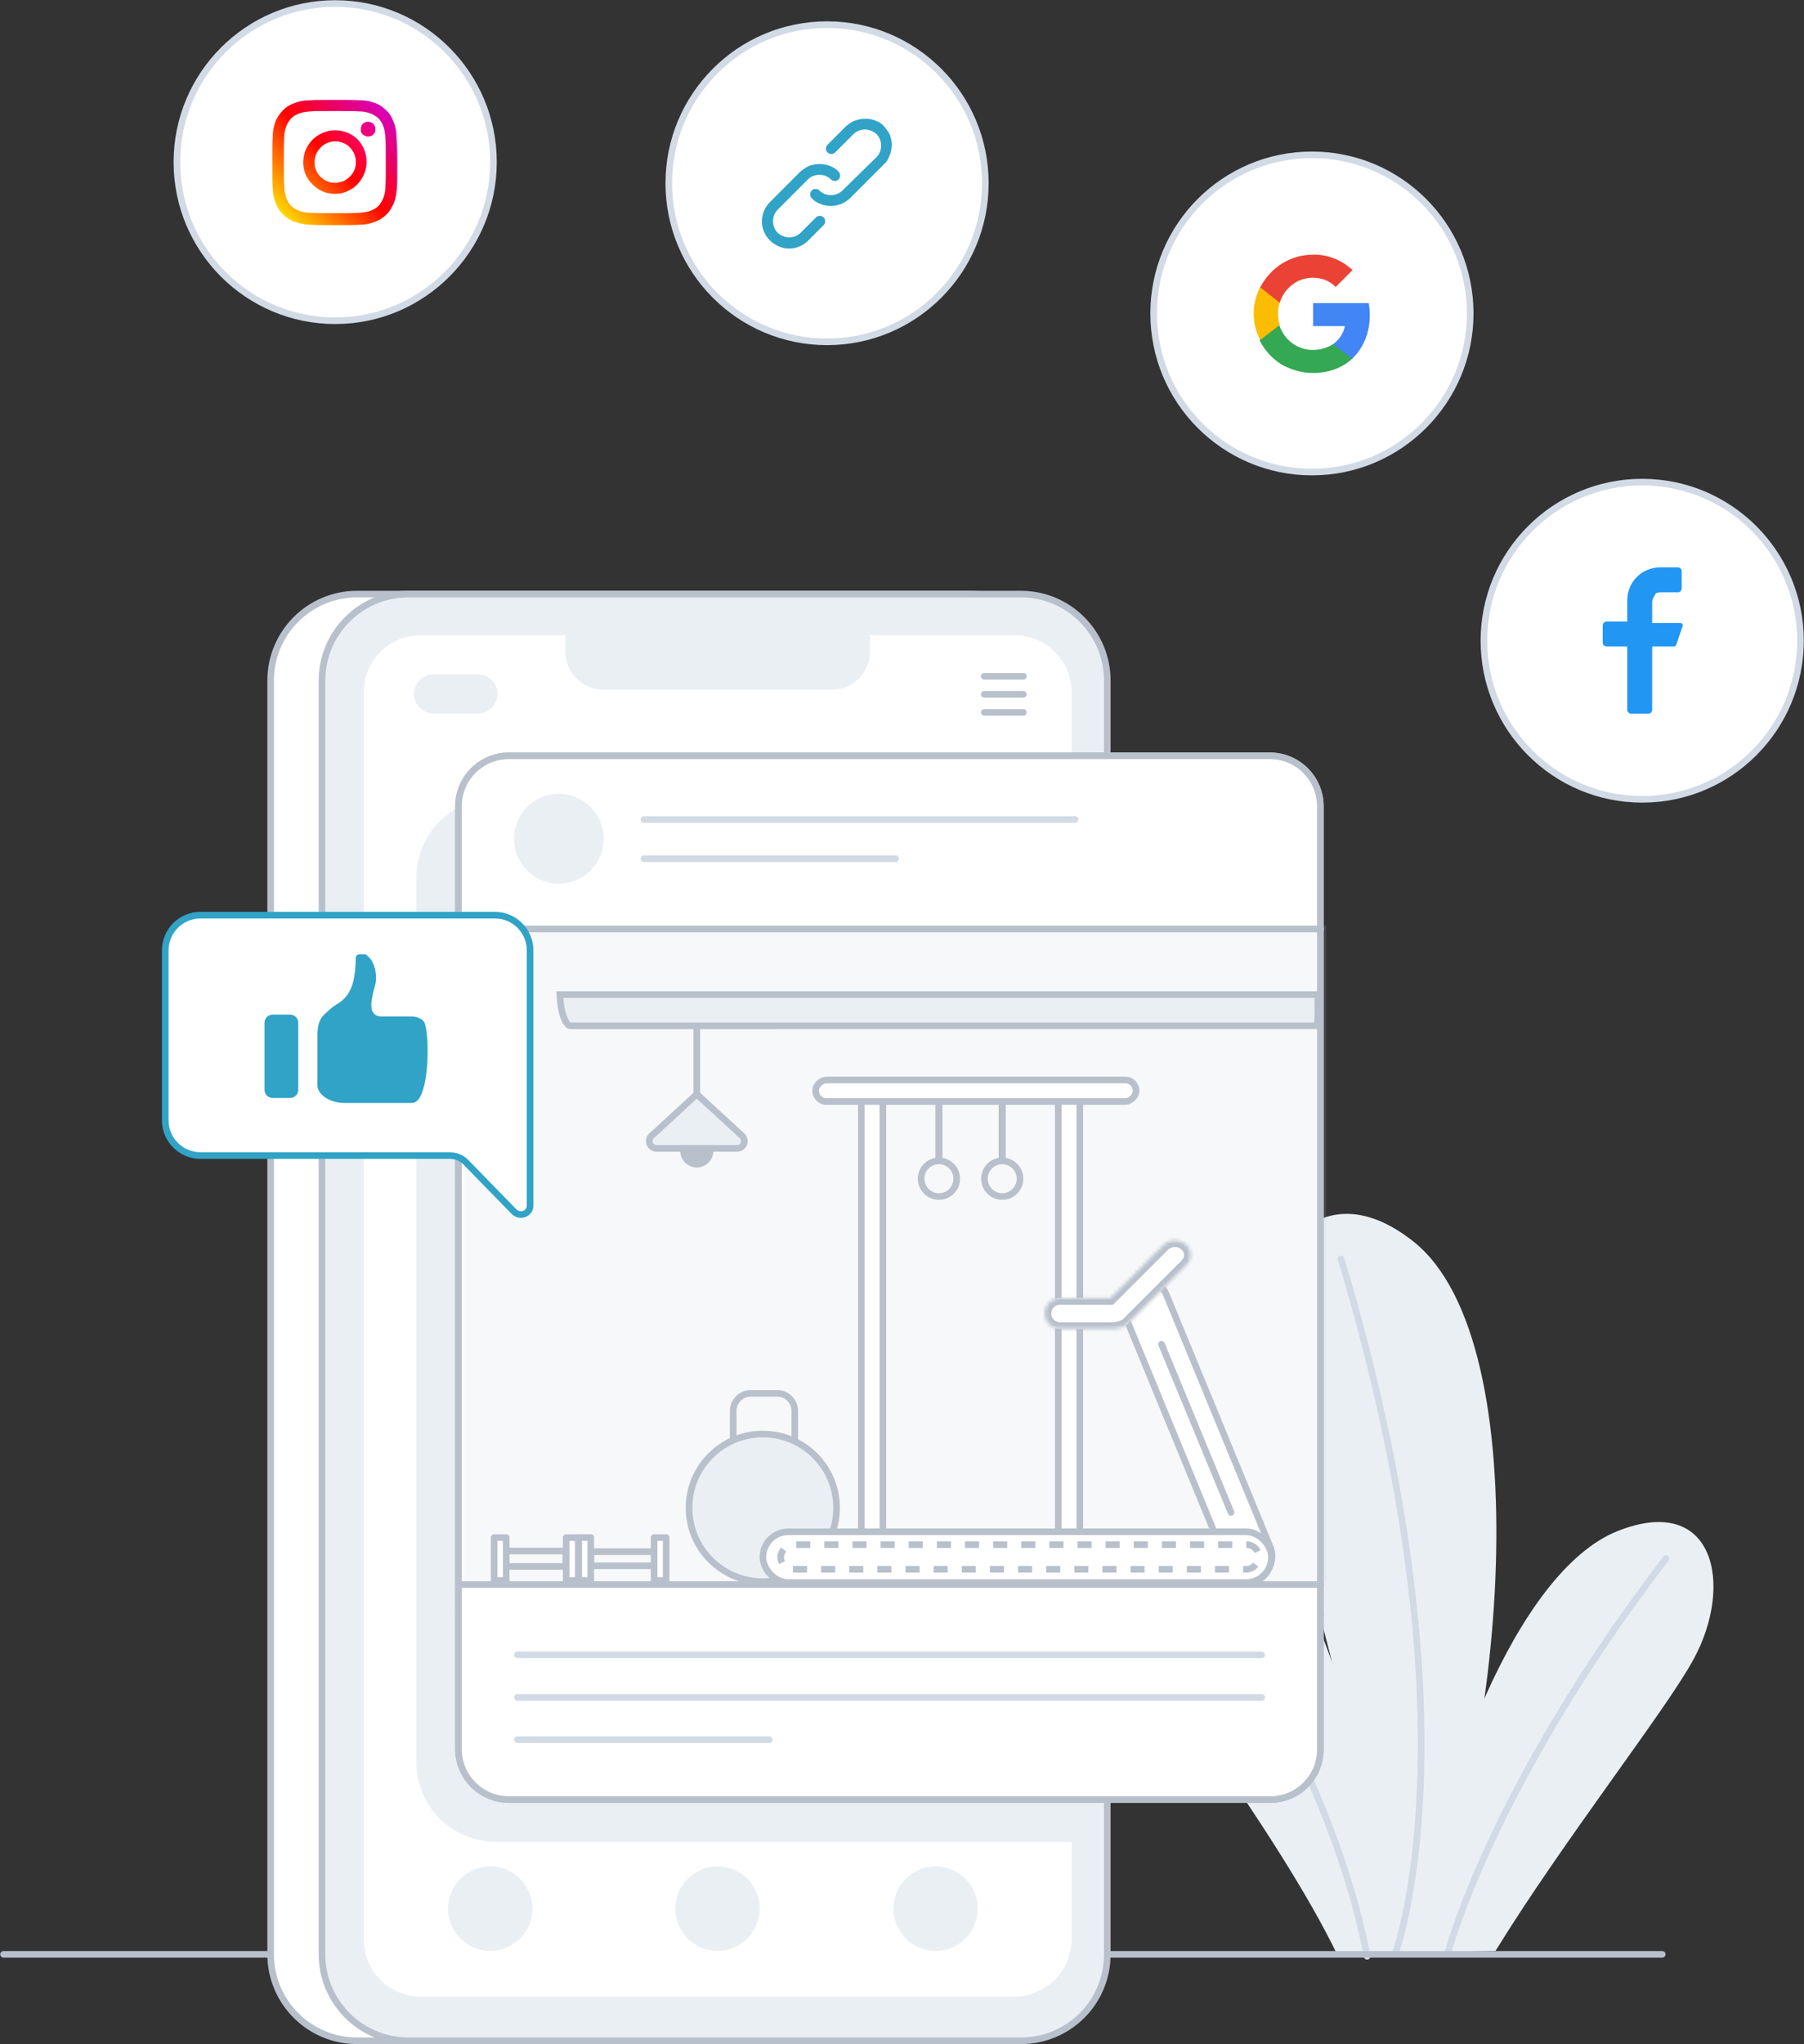<svg width="513" height="581" viewBox="0 0 513 581" fill="none" xmlns="http://www.w3.org/2000/svg">
<rect x="0" y="0" width="513" height="581" fill="#333333" stroke="none"/>
<path fill-rule="evenodd" clip-rule="evenodd" d="M401.953 352.869C373.508 330.276 354.109 360.51 358.251 390.197C362.065 418.356 395.196 514.513 391.382 555.442L402.607 555.115C427.783 502.07 438.354 381.793 401.953 352.869Z" fill="#EAEFF4"/>
<path fill-rule="evenodd" clip-rule="evenodd" d="M459.933 435.165C487.615 424.141 493.173 450.554 481.512 471.728C473.665 486.135 444.566 523.135 425.276 554.46L401.844 555.115C408.056 508.401 431.27 446.625 459.933 435.165Z" fill="#EAEFF4"/>
<path d="M411.762 554.897C411.762 554.897 423.968 507.964 473.774 442.914" stroke="#D1DAE5" stroke-width="1.88" stroke-miterlimit="10" stroke-linecap="round" stroke-linejoin="round"/>
<path d="M396.722 555.333C396.722 555.333 421.135 490.392 381.355 357.781" stroke="#D1DAE5" stroke-width="1.88" stroke-miterlimit="10" stroke-linecap="round" stroke-linejoin="round"/>
<path fill-rule="evenodd" clip-rule="evenodd" d="M333.184 406.787C303.649 394.781 297.437 422.94 309.644 445.751C319.779 464.634 363.482 520.188 380.592 556.206L395.305 555.77C394.651 505.454 368.059 420.976 333.184 406.787Z" fill="#EAEFF4"/>
<path d="M318.362 415.082C318.362 415.082 375.797 487.663 388.766 555.988" stroke="#D1DAE5" stroke-width="1.88" stroke-miterlimit="10" stroke-linecap="round" stroke-linejoin="round"/>
<path d="M1 555.442H472.684" stroke="#B8C0CC" stroke-width="1.88" stroke-miterlimit="10" stroke-linecap="round" stroke-linejoin="round"/>
<path d="M275.749 580H101.484C87.969 580 76.962 568.976 76.962 555.442V193.409C76.962 179.875 87.969 168.851 101.484 168.851H275.749C289.264 168.851 300.271 179.875 300.271 193.409V555.442C300.271 569.085 289.264 580 275.749 580Z" fill="white" stroke="#B8C0CC" stroke-width="1.88" stroke-miterlimit="10" stroke-linecap="round" stroke-linejoin="round"/>
<path d="M290.244 580H116.087C102.573 580 91.566 568.976 91.566 555.442V193.518C91.566 179.984 102.573 168.96 116.087 168.96H290.244C303.758 168.96 314.766 179.984 314.766 193.518V555.442C314.875 568.976 303.867 580 290.244 580Z" fill="#EAEFF4"/>
<path d="M288.392 567.448H119.684C110.747 567.448 103.445 560.245 103.445 551.186V196.792C103.445 187.842 110.638 180.53 119.684 180.53H288.501C297.437 180.53 304.739 187.733 304.739 196.792V551.295C304.63 560.245 297.328 567.448 288.392 567.448Z" fill="white"/>
<path d="M290.353 580H116.087C102.573 580 91.566 568.976 91.566 555.442V193.409C91.566 179.875 102.573 168.851 116.087 168.851H290.353C303.867 168.851 314.875 179.875 314.875 193.409V555.442C314.875 569.085 303.867 580 290.353 580Z" stroke="#B8C0CC" stroke-width="1.88" stroke-miterlimit="10" stroke-linecap="round" stroke-linejoin="round"/>
<path d="M139.41 554.46C146.031 554.46 151.398 549.085 151.398 542.454C151.398 535.823 146.031 530.448 139.41 530.448C132.789 530.448 127.422 535.823 127.422 542.454C127.422 549.085 132.789 554.46 139.41 554.46Z" fill="#EAEFF4"/>
<path d="M204.038 554.46C210.659 554.46 216.026 549.085 216.026 542.454C216.026 535.823 210.659 530.448 204.038 530.448C197.417 530.448 192.049 535.823 192.049 542.454C192.049 549.085 197.417 554.46 204.038 554.46Z" fill="#EAEFF4"/>
<path d="M266.05 554.46C272.671 554.46 278.038 549.085 278.038 542.454C278.038 535.823 272.671 530.448 266.05 530.448C259.429 530.448 254.062 535.823 254.062 542.454C254.062 549.085 259.429 554.46 266.05 554.46Z" fill="#EAEFF4"/>
<path fill-rule="evenodd" clip-rule="evenodd" d="M310.08 523.463H141.045C128.512 523.463 118.376 513.312 118.376 500.761V249.509C118.376 236.958 128.512 226.807 141.045 226.807H287.411C299.944 226.807 310.08 236.958 310.08 249.509V523.463Z" fill="#EAEFF4"/>
<path d="M279.891 192.208H291.007" stroke="#B8C0CC" stroke-width="1.88" stroke-miterlimit="10" stroke-linecap="round" stroke-linejoin="round"/>
<path d="M279.891 197.338H291.007" stroke="#B8C0CC" stroke-width="1.88" stroke-miterlimit="10" stroke-linecap="round" stroke-linejoin="round"/>
<path d="M279.891 202.468H291.007" stroke="#B8C0CC" stroke-width="1.88" stroke-miterlimit="10" stroke-linecap="round" stroke-linejoin="round"/>
<path d="M236.624 196.028H171.56C165.675 196.028 160.771 191.226 160.771 185.223V180.857C160.771 174.963 165.566 170.052 171.56 170.052H236.624C242.509 170.052 247.414 174.854 247.414 180.857V185.223C247.305 191.226 242.509 196.028 236.624 196.028Z" fill="#EAEFF4"/>
<path d="M135.923 202.795H123.28C120.229 202.795 117.722 200.285 117.722 197.229C117.722 194.173 120.229 191.662 123.28 191.662H135.923C138.974 191.662 141.481 194.173 141.481 197.229C141.481 200.285 138.974 202.795 135.923 202.795Z" fill="#EAEFF4"/>
<path fill-rule="evenodd" clip-rule="evenodd" d="M361.193 511.457H144.75C136.794 511.457 130.364 505.017 130.364 497.05V229.208C130.364 221.241 136.794 214.801 144.75 214.801H361.084C369.04 214.801 375.47 221.241 375.47 229.208V496.94C375.579 505.017 369.149 511.457 361.193 511.457Z" fill="white" stroke="#B8C0CC" stroke-width="1.88" stroke-miterlimit="10" stroke-linecap="round" stroke-linejoin="round"/>
<path d="M373.072 134.161C397.93 134.161 418.082 113.979 418.082 89.084C418.082 64.188 397.93 44.007 373.072 44.007C348.213 44.007 328.061 64.188 328.061 89.084C328.061 113.979 348.213 134.161 373.072 134.161Z" fill="white" stroke="#D1DAE5" stroke-width="1.88" stroke-miterlimit="10" stroke-linecap="round" stroke-linejoin="round"/>
<path d="M389.528 89.52C389.528 88.32 389.419 87.228 389.201 86.137H373.399V92.685H382.444C382.008 94.759 380.81 96.615 379.066 97.815V101.963H384.515C387.676 98.907 389.528 94.65 389.528 89.52Z" fill="#4285F4"/>
<path d="M373.399 106.001C377.976 106.001 381.79 104.473 384.515 101.963L379.066 97.815C377.322 98.907 375.36 99.453 373.29 99.453C371.219 99.453 369.148 98.798 367.405 97.488C365.661 96.178 364.462 94.432 363.808 92.467H358.25V96.833C359.667 99.671 361.846 101.963 364.462 103.6C367.187 105.128 370.238 106.001 373.399 106.001Z" fill="#34A853"/>
<path d="M363.917 92.358C363.263 90.284 363.263 87.992 363.917 85.918V81.553H358.359C357.16 83.954 356.506 86.464 356.506 89.084C356.506 91.703 357.16 94.323 358.359 96.615L363.917 92.358Z" fill="#FBBC04"/>
<path d="M373.399 78.933C374.598 78.933 375.797 79.151 376.886 79.588C377.976 80.025 378.957 80.68 379.829 81.553L384.624 76.75C381.573 73.913 377.54 72.275 373.399 72.385C370.238 72.385 367.187 73.258 364.571 74.895C361.956 76.532 359.776 78.933 358.359 81.662L363.917 86.028C364.571 83.954 365.77 82.208 367.514 80.898C369.149 79.588 371.219 78.933 373.399 78.933Z" fill="#EA4335"/>
<path d="M235.192 97.155C260.051 97.155 280.203 76.973 280.203 52.078C280.203 27.183 260.051 7.001 235.192 7.001C210.334 7.001 190.182 27.183 190.182 52.078C190.182 76.973 210.334 97.155 235.192 97.155Z" fill="white" stroke="#D1DAE5" stroke-width="1.88" stroke-miterlimit="10" stroke-linecap="round" stroke-linejoin="round"/>
<path d="M232.032 61.792L227.672 66.157C226.801 67.031 225.602 67.467 224.403 67.467C223.204 67.467 222.005 66.921 221.133 66.157C220.261 65.284 219.826 64.084 219.826 62.883C219.826 61.682 220.261 60.482 221.133 59.609L229.743 50.986C230.615 50.113 231.814 49.676 233.013 49.676C234.211 49.676 235.41 50.113 236.282 50.986C236.609 51.314 236.936 51.423 237.372 51.423C237.808 51.423 238.135 51.314 238.462 50.986C238.789 50.659 238.898 50.331 238.898 49.895C238.898 49.458 238.789 49.131 238.462 48.803C237.808 48.039 236.936 47.494 235.955 47.166C234.974 46.73 233.993 46.62 233.013 46.62C232.032 46.62 231.051 46.839 230.07 47.166C229.089 47.603 228.326 48.148 227.563 48.803L218.954 57.426C217.537 58.845 216.665 60.809 216.665 62.883C216.665 64.957 217.428 66.812 218.954 68.34C220.37 69.759 222.332 70.632 224.403 70.632C226.474 70.632 228.326 69.868 229.852 68.34L234.211 63.974C234.538 63.647 234.647 63.32 234.647 62.883C234.647 62.447 234.538 62.119 234.211 61.792C234.102 61.682 233.884 61.573 233.667 61.464C233.449 61.355 233.231 61.355 233.122 61.355C232.904 61.355 232.686 61.464 232.577 61.464C232.359 61.464 232.25 61.573 232.032 61.792Z" fill="#30A3C7"/>
<path d="M251.431 35.924C250.777 35.16 249.905 34.615 248.924 34.287C247.944 33.851 246.963 33.742 245.982 33.742C245.001 33.742 244.02 33.96 243.039 34.287C242.058 34.724 241.295 35.27 240.533 35.924L235.301 41.163C235.192 41.272 235.083 41.491 234.974 41.709C234.865 41.927 234.865 42.146 234.865 42.255C234.865 42.473 234.865 42.691 234.974 42.8C235.083 43.019 235.192 43.128 235.301 43.346C235.41 43.455 235.628 43.565 235.846 43.674C236.064 43.783 236.282 43.783 236.391 43.783C236.5 43.783 236.827 43.783 236.936 43.674C237.154 43.565 237.263 43.455 237.481 43.346L242.712 38.107C243.584 37.234 244.783 36.797 245.982 36.797C247.181 36.797 248.379 37.343 249.251 38.107C250.123 38.98 250.559 40.181 250.559 41.382C250.559 42.582 250.123 43.783 249.251 44.656L239.552 54.151C238.68 55.025 237.481 55.461 236.282 55.461C235.083 55.461 233.885 55.025 233.013 54.151C232.686 53.824 232.359 53.715 231.923 53.715C231.487 53.715 231.16 53.824 230.833 54.151C230.506 54.479 230.397 54.806 230.397 55.243C230.397 55.68 230.506 56.007 230.833 56.334C231.487 57.099 232.359 57.644 233.34 57.972C234.32 58.408 235.301 58.517 236.282 58.517C237.263 58.517 238.244 58.299 239.225 57.972C240.206 57.535 240.969 56.989 241.731 56.334L251.322 46.73C252.085 46.075 252.63 45.202 252.957 44.219C253.393 43.346 253.502 42.255 253.611 41.273C253.611 40.29 253.393 39.308 253.066 38.325C252.63 37.452 252.085 36.688 251.431 35.924Z" fill="#30A3C7"/>
<path d="M466.989 227.175C491.848 227.175 512 206.994 512 182.098C512 157.203 491.848 137.021 466.989 137.021C442.131 137.021 421.979 157.203 421.979 182.098C421.979 206.994 442.131 227.175 466.989 227.175Z" fill="white" stroke="#D1DAE5" stroke-width="1.88" stroke-miterlimit="10" stroke-linecap="round" stroke-linejoin="round"/>
<path d="M472.112 168.346H477.234C477.343 168.346 477.452 168.346 477.561 168.237C477.67 168.237 477.779 168.128 477.888 168.018C477.997 167.909 477.997 167.8 478.106 167.691C478.106 167.582 478.215 167.473 478.215 167.364V162.234C478.215 162.125 478.215 162.015 478.106 161.906C478.106 161.797 477.997 161.688 477.888 161.579C477.779 161.47 477.67 161.47 477.561 161.361C477.452 161.361 477.343 161.251 477.234 161.251H472.112C469.605 161.251 467.207 162.234 465.464 163.98C463.72 165.726 462.739 168.128 462.739 170.638V176.641H456.745C456.636 176.641 456.527 176.641 456.418 176.75C456.309 176.75 456.2 176.859 456.091 176.968C455.982 177.077 455.982 177.187 455.873 177.296C455.873 177.405 455.764 177.514 455.764 177.623V182.753C455.764 182.862 455.764 182.971 455.873 183.08C455.873 183.19 455.982 183.299 456.091 183.408C456.2 183.517 456.309 183.517 456.418 183.626C456.527 183.626 456.636 183.735 456.745 183.735H462.739V201.853C462.739 201.963 462.739 202.072 462.848 202.181C462.957 202.29 462.957 202.399 463.066 202.508C463.175 202.617 463.284 202.617 463.393 202.727C463.502 202.727 463.611 202.836 463.72 202.836H468.842C468.951 202.836 469.06 202.836 469.169 202.727C469.278 202.727 469.387 202.617 469.496 202.508C469.605 202.399 469.605 202.29 469.714 202.181C469.714 202.072 469.823 201.963 469.823 201.853V183.735H475.817C476.035 183.735 476.144 183.735 476.362 183.626C476.471 183.517 476.58 183.408 476.689 183.19L478.433 178.06C478.433 177.951 478.542 177.841 478.542 177.732C478.542 177.623 478.542 177.514 478.433 177.405C478.324 177.296 478.324 177.187 478.215 177.187C478.106 177.077 477.997 177.077 477.888 177.077H469.823V171.074C469.823 170.42 470.15 169.765 470.586 169.219C470.695 168.564 471.349 168.346 472.112 168.346Z" fill="#2196F3"/>
<path d="M95.315 91.154C120.173 91.154 140.325 70.972 140.325 46.077C140.325 21.182 120.173 1 95.315 1C70.456 1 50.304 21.182 50.304 46.077C50.304 70.972 70.456 91.154 95.315 91.154Z" fill="white" stroke="#D1DAE5" stroke-width="1.88" stroke-miterlimit="10" stroke-linecap="round" stroke-linejoin="round"/>
<path d="M112.752 38.764C112.752 37.345 112.425 35.817 111.88 34.507C111.444 33.307 110.79 32.215 109.81 31.342C108.938 30.469 107.848 29.705 106.649 29.268C105.232 28.723 103.815 28.504 102.399 28.504C100.546 28.395 99.892 28.395 95.097 28.395C90.301 28.395 89.757 28.395 87.795 28.504C86.378 28.504 84.852 28.832 83.544 29.378C82.346 29.814 81.256 30.469 80.384 31.451C79.512 32.325 78.749 33.416 78.313 34.617C77.768 36.035 77.55 37.454 77.55 38.873C77.441 40.729 77.441 41.383 77.441 46.186C77.441 50.988 77.441 51.534 77.55 53.499C77.55 54.917 77.877 56.446 78.422 57.755C78.858 58.956 79.512 60.047 80.493 60.92C81.365 61.794 82.455 62.558 83.653 62.994C85.07 63.54 86.487 63.758 87.904 63.867C89.757 63.977 90.41 63.977 95.206 63.977C100.001 63.977 100.546 63.977 102.508 63.867C103.924 63.867 105.45 63.54 106.758 62.994C107.957 62.558 108.938 61.903 109.919 60.92C110.899 59.938 111.444 58.956 111.989 57.755C112.534 56.336 112.752 54.917 112.861 53.499C112.97 51.643 112.97 50.988 112.97 46.186C112.97 41.383 112.861 40.729 112.752 38.764ZM109.592 53.171C109.592 54.263 109.374 55.354 108.938 56.446C108.611 57.209 108.175 57.864 107.63 58.519C107.085 59.065 106.322 59.502 105.559 59.829C104.469 60.266 103.38 60.375 102.29 60.484C100.437 60.593 99.892 60.593 95.206 60.593C90.519 60.593 89.975 60.593 88.122 60.484C87.032 60.484 85.942 60.266 84.852 59.829C84.089 59.502 83.435 59.065 82.781 58.519C82.237 57.974 81.801 57.209 81.474 56.446C81.038 55.354 80.929 54.263 80.82 53.171C80.711 51.316 80.711 50.77 80.711 46.077C80.711 41.383 80.711 40.838 80.82 38.982C80.82 37.891 81.038 36.799 81.474 35.708C81.801 34.944 82.237 34.289 82.781 33.634C83.326 33.089 84.089 32.652 84.852 32.325C85.942 31.888 87.032 31.779 88.122 31.67C89.975 31.561 90.519 31.561 95.206 31.561C99.892 31.561 100.437 31.561 102.29 31.67C103.38 31.67 104.469 31.888 105.559 32.325C106.322 32.652 106.976 33.089 107.63 33.634C108.175 34.18 108.611 34.944 108.938 35.708C109.374 36.799 109.483 37.891 109.592 38.982C109.701 40.838 109.701 41.383 109.701 46.077C109.701 50.77 109.701 51.316 109.592 53.171Z" fill="url(#paint0_linear)"/>
<path d="M95.315 37.018C93.571 37.018 91.827 37.563 90.301 38.546C88.776 39.528 87.686 40.947 86.923 42.584C86.269 44.221 86.051 46.077 86.378 47.823C86.705 49.569 87.577 51.207 88.885 52.407C90.192 53.717 91.718 54.59 93.462 54.918C95.206 55.245 97.058 55.136 98.693 54.372C100.328 53.717 101.745 52.516 102.726 50.988C103.707 49.46 104.251 47.714 104.251 45.968C104.251 43.566 103.271 41.275 101.636 39.528C100.001 38 97.712 37.018 95.315 37.018ZM95.315 51.971C94.116 51.971 93.026 51.643 92.045 50.988C91.064 50.334 90.301 49.46 89.865 48.369C89.43 47.278 89.321 46.077 89.538 44.985C89.757 43.894 90.301 42.803 91.173 41.929C92.045 41.056 93.026 40.511 94.225 40.292C95.315 40.074 96.513 40.183 97.603 40.62C98.693 41.056 99.565 41.82 100.219 42.803C100.873 43.785 101.2 44.876 101.2 46.077C101.2 46.841 101.091 47.605 100.764 48.369C100.437 49.133 100.001 49.679 99.456 50.224C98.911 50.77 98.257 51.207 97.603 51.534C96.841 51.752 96.078 51.971 95.315 51.971Z" fill="url(#paint1_linear)"/>
<path d="M106.759 36.69C106.759 37.127 106.65 37.563 106.432 37.891C106.214 38.218 105.887 38.545 105.451 38.654C105.015 38.764 104.688 38.873 104.252 38.764C103.816 38.654 103.489 38.436 103.162 38.218C102.835 37.891 102.617 37.563 102.617 37.127C102.617 36.69 102.617 36.254 102.726 35.926C102.835 35.49 103.162 35.162 103.489 34.944C103.816 34.726 104.252 34.617 104.688 34.617C105.233 34.617 105.778 34.835 106.214 35.272C106.541 35.599 106.759 36.145 106.759 36.69Z" fill="url(#paint2_linear)"/>
<path d="M375.579 458.522H130.364" stroke="#B8C0CC" stroke-width="1.88" stroke-miterlimit="10" stroke-linecap="round" stroke-linejoin="round"/>
<path d="M154.341 241.651C158.795 241.651 162.406 238.035 162.406 233.574C162.406 229.113 158.795 225.497 154.341 225.497C149.887 225.497 146.276 229.113 146.276 233.574C146.276 238.035 149.887 241.651 154.341 241.651Z" fill="#EAEFF4"/>
<path fill-rule="evenodd" clip-rule="evenodd" d="M361.193 511.457H144.75C136.794 511.457 130.364 505.017 130.364 497.05V229.208C130.364 221.241 136.794 214.801 144.75 214.801H361.084C369.04 214.801 375.47 221.241 375.47 229.208V496.94C375.579 505.017 369.149 511.457 361.193 511.457Z" fill="white"/>
<path opacity="0.12" d="M377.215 263H132V449.419H377.215V263Z" fill="#B8C0CC"/>
<path fill-rule="evenodd" clip-rule="evenodd" d="M361.193 511.457H144.75C136.794 511.457 130.364 505.017 130.364 497.05V229.208C130.364 221.241 136.794 214.801 144.75 214.801H361.084C369.04 214.801 375.47 221.241 375.47 229.208V496.94C375.579 505.017 369.149 511.457 361.193 511.457Z" stroke="#B8C0CC" stroke-width="1.88" stroke-miterlimit="10" stroke-linecap="round" stroke-linejoin="round"/>
<path d="M130.364 264.025H375.579" stroke="#B8C0CC" stroke-width="1.88" stroke-miterlimit="10" stroke-linecap="round" stroke-linejoin="round"/>
<path d="M130.364 450.336H375.579" stroke="#B8C0CC" stroke-width="1.88" stroke-miterlimit="10" stroke-linecap="round" stroke-linejoin="round"/>
<path d="M146.167 344.356L132.544 330.385C131.345 329.076 129.602 328.421 127.858 328.421H57.018C51.46 328.421 46.992 323.946 46.992 318.38V270.137C46.992 264.571 51.46 260.096 57.018 260.096H140.718C146.276 260.096 150.745 264.571 150.745 270.137V342.5C150.854 344.902 147.911 346.102 146.167 344.356Z" fill="white" stroke="#30A3C7" stroke-width="1.88" stroke-miterlimit="10" stroke-linecap="round" stroke-linejoin="round"/>
<path fill-rule="evenodd" clip-rule="evenodd" d="M82.52 312.049H77.507C76.308 312.049 75.218 311.067 75.218 309.757V290.656C75.218 289.456 76.199 288.364 77.507 288.364H82.52C83.719 288.364 84.809 289.347 84.809 290.656V309.757C84.809 311.067 83.719 312.049 82.52 312.049Z" fill="#30A3C7"/>
<path fill-rule="evenodd" clip-rule="evenodd" d="M93.964 286.728C91.893 288.692 90.258 289.347 90.258 294.477C90.258 299.607 90.258 306.592 90.258 308.557C90.258 310.521 92.983 313.468 98.105 313.468H104.971H117.177C122.409 313.468 122.3 292.403 120.447 290.22C120.011 289.674 119.248 289.347 118.594 289.129C117.94 288.91 117.286 288.91 116.632 288.91H108.786C107.478 288.91 106.388 288.583 105.843 287.273C105.189 285.636 105.952 282.798 106.388 281.052C106.715 280.07 106.933 278.978 106.933 277.887C106.933 276.359 106.606 274.722 105.843 273.303C105.625 272.975 105.407 272.539 105.08 272.211C104.753 271.884 104.426 271.556 104.099 271.338C103.99 271.229 103.881 271.229 103.663 271.229H102.246C101.702 271.229 101.157 271.666 101.157 272.32C101.157 274.612 100.939 277.014 100.394 279.197C99.631 281.925 98.214 284.108 95.598 285.527C95.053 285.854 94.509 286.291 93.964 286.728Z" fill="#30A3C7"/>
<path d="M158.918 251.146C165.961 251.146 171.669 245.429 171.669 238.376C171.669 231.324 165.961 225.606 158.918 225.606C151.876 225.606 146.167 231.324 146.167 238.376C146.167 245.429 151.876 251.146 158.918 251.146Z" fill="#EAEFF4"/>
<path d="M183.113 232.919H305.72" stroke="#D1DAE5" stroke-width="1.88" stroke-miterlimit="10" stroke-linecap="round" stroke-linejoin="round"/>
<path d="M183.113 244.052H254.715" stroke="#D1DAE5" stroke-width="1.88" stroke-miterlimit="10" stroke-linecap="round" stroke-linejoin="round"/>
<path d="M358.796 470.309H147.148" stroke="#D1DAE5" stroke-width="1.88" stroke-miterlimit="10" stroke-linecap="round" stroke-linejoin="round"/>
<path d="M358.796 482.424H147.148" stroke="#D1DAE5" stroke-width="1.88" stroke-miterlimit="10" stroke-linecap="round" stroke-linejoin="round"/>
<path d="M147.148 494.43H218.751" stroke="#D1DAE5" stroke-width="1.88" stroke-miterlimit="10" stroke-linecap="round" stroke-linejoin="round"/>
<rect x="300.94" y="312.94" width="6.12" height="136.12" fill="white" stroke="#B8C0CC" stroke-width="1.88"/>
<rect x="244.94" y="312.94" width="6.12" height="136.12" fill="white" stroke="#B8C0CC" stroke-width="1.88"/>
<path d="M208.5 415V401C208.5 398.239 210.739 396 213.5 396H221C223.761 396 226 398.239 226 401V415" stroke="#B8C0CC" stroke-width="1.88"/>
<circle cx="216.917" cy="428.543" r="20.977" fill="#EAEFF4" stroke="#B8C0CC" stroke-width="1.88"/>
<path d="M168 441H189V445H168V441Z" stroke="#B8C0CC" stroke-width="1.88" stroke-miterlimit="10" stroke-linecap="round" stroke-linejoin="round"/>
<path d="M164.514 437H167.941V449.186H164.514V437Z" fill="white" stroke="#B8C0CC" stroke-width="1.88" stroke-miterlimit="10" stroke-linecap="round" stroke-linejoin="round"/>
<path d="M143.941 440.808H160.887V445.187H143.941V440.808Z" stroke="#B8C0CC" stroke-width="1.88" stroke-miterlimit="10" stroke-linecap="round" stroke-linejoin="round"/>
<path d="M161 437H164.427V449.186H161V437Z" fill="white" stroke="#B8C0CC" stroke-width="1.88" stroke-miterlimit="10" stroke-linecap="round" stroke-linejoin="round"/>
<path d="M140.514 437H143.941V449.186H140.514V437Z" fill="white" stroke="#B8C0CC" stroke-width="1.88" stroke-miterlimit="10" stroke-linecap="round" stroke-linejoin="round"/>
<path d="M164.573 437H168V449.186H164.573V437Z" fill="white" stroke="#B8C0CC" stroke-width="1.88" stroke-miterlimit="10" stroke-linecap="round" stroke-linejoin="round"/>
<path d="M186 437H189.427V449.186H186V437Z" fill="white" stroke="#B8C0CC" stroke-width="1.88" stroke-miterlimit="10" stroke-linecap="round" stroke-linejoin="round"/>
<rect x="-0.482" y="1.291" width="90.986" height="13.155" rx="6.577" transform="matrix(0.381 0.925 -0.893 0.449 330.493 361.717)" fill="white" stroke="#B8C0CC" stroke-width="1.88"/>
<mask id="path-64-inside-1" fill="white">
<path fill-rule="evenodd" clip-rule="evenodd" d="M337.381 359.537C339.075 357.842 338.976 355.202 337.158 353.639C335.341 352.076 332.493 352.184 330.798 353.879L315.749 368.928H301.455C299.034 368.928 297.072 370.89 297.072 373.311C297.072 375.732 299.034 377.694 301.455 377.694H316.651C317.179 377.694 317.685 377.601 318.154 377.43C319.127 377.291 320.061 376.857 320.784 376.133L337.381 359.537Z"/>
</mask>
<path fill-rule="evenodd" clip-rule="evenodd" d="M337.381 359.537C339.075 357.842 338.976 355.202 337.158 353.639C335.341 352.076 332.493 352.184 330.798 353.879L315.749 368.928H301.455C299.034 368.928 297.072 370.89 297.072 373.311C297.072 375.732 299.034 377.694 301.455 377.694H316.651C317.179 377.694 317.685 377.601 318.154 377.43C319.127 377.291 320.061 376.857 320.784 376.133L337.381 359.537Z" fill="white"/>
<path d="M337.158 353.639L335.933 355.065L337.158 353.639ZM337.381 359.537L336.051 358.208L337.381 359.537ZM330.798 353.879L332.128 355.208V355.208L330.798 353.879ZM315.749 368.928V370.808H316.528L317.079 370.257L315.749 368.928ZM318.154 377.43L317.889 375.568L317.694 375.596L317.509 375.664L318.154 377.43ZM320.784 376.133L319.455 374.804L320.784 376.133ZM335.933 355.065C336.921 355.914 336.973 357.287 336.051 358.208L338.71 360.867C341.178 358.398 341.031 354.489 338.384 352.213L335.933 355.065ZM332.128 355.208C333.127 354.208 334.861 354.143 335.933 355.065L338.384 352.213C335.821 350.01 331.859 350.159 329.469 352.549L332.128 355.208ZM317.079 370.257L332.128 355.208L329.469 352.549L314.42 367.598L317.079 370.257ZM301.455 370.808H315.749V367.048H301.455V370.808ZM298.952 373.311C298.952 371.928 300.073 370.808 301.455 370.808V367.048C297.996 367.048 295.192 369.852 295.192 373.311H298.952ZM301.455 375.814C300.073 375.814 298.952 374.693 298.952 373.311H295.192C295.192 376.77 297.996 379.574 301.455 379.574V375.814ZM316.651 375.814H301.455V379.574H316.651V375.814ZM317.509 375.664C317.244 375.76 316.956 375.814 316.651 375.814V379.574C317.402 379.574 318.126 379.441 318.799 379.196L317.509 375.664ZM319.455 374.804C319.04 375.219 318.49 375.483 317.889 375.568L318.419 379.291C319.765 379.099 321.081 378.495 322.114 377.463L319.455 374.804ZM336.051 358.208L319.455 374.804L322.114 377.463L338.71 360.867L336.051 358.208Z" fill="#B8C0CC" mask="url(#path-64-inside-1)"/>
<rect x="216.945" y="435.349" width="144.619" height="14.428" rx="7.214" fill="white" stroke="#B8C0CC" stroke-width="1.88"/>
<rect width="136" height="7" rx="3.5" transform="matrix(1 0 0 -1 222 446)" stroke="#B8C0CC" stroke-width="1.88" stroke-dasharray="4 4"/>
<path d="M198.15 290.625V318.266" stroke="#B8C0CC" stroke-width="1.88"/>
<circle cx="198.151" cy="327.112" r="4.699" fill="#B8C0CC"/>
<path d="M185.296 322.803L198.15 310.975L211.005 322.803C212.386 324.074 211.487 326.379 209.61 326.379H186.691C184.814 326.379 183.915 324.074 185.296 322.803Z" fill="#EAEFF4" stroke="#B8C0CC" stroke-width="1.88"/>
<path d="M159.19 282.666L374.719 282.663C374.723 283.487 374.732 284.264 374.741 284.995C374.76 286.552 374.776 287.896 374.737 289.019C374.704 289.936 374.636 290.63 374.52 291.117C374.47 291.324 374.42 291.458 374.381 291.543L162.091 291.546C161.919 291.521 161.64 291.39 161.286 290.949C160.919 290.491 160.553 289.795 160.229 288.876C159.659 287.254 159.271 285.077 159.19 282.666Z" fill="#EAEFF4" stroke="#B8C0CC" stroke-width="1.88"/>
<path d="M330.301 382.029L350.065 429.848" stroke="#B8C0CC" stroke-width="1.88" stroke-linecap="round" stroke-linejoin="round"/>
<path d="M272.06 335C272.06 337.795 269.795 340.06 267 340.06C264.205 340.06 261.94 337.795 261.94 335C261.94 332.205 264.205 329.94 267 329.94C269.795 329.94 272.06 332.205 272.06 335Z" stroke="#B8C0CC" stroke-width="1.88"/>
<path d="M290.06 335C290.06 337.795 287.795 340.06 285 340.06C282.205 340.06 279.94 337.795 279.94 335C279.94 332.205 282.205 329.94 285 329.94C287.795 329.94 290.06 332.205 290.06 335Z" stroke="#B8C0CC" stroke-width="1.88"/>
<rect x="231.94" y="313.06" width="6.12" height="91.12" rx="3.06" transform="rotate(-90 231.94 313.06)" fill="white" stroke="#B8C0CC" stroke-width="1.88"/>
<path d="M267 313V321.5V330" stroke="#B8C0CC" stroke-width="2"/>
<path d="M285 313V321.5V330" stroke="#B8C0CC" stroke-width="2"/>
<defs>
<linearGradient id="paint0_linear" x1="80.611" y1="60.734" x2="109.955" y2="31.434" gradientUnits="userSpaceOnUse">
<stop stop-color="#FFD600"/>
<stop offset="0.5" stop-color="#FF0100"/>
<stop offset="1" stop-color="#D800B9"/>
</linearGradient>
<linearGradient id="paint1_linear" x1="88.867" y1="52.466" x2="101.687" y2="39.665" gradientUnits="userSpaceOnUse">
<stop stop-color="#FF6400"/>
<stop offset="0.5" stop-color="#FF0100"/>
<stop offset="1" stop-color="#FD0056"/>
</linearGradient>
<linearGradient id="paint2_linear" x1="103.167" y1="38.148" x2="106.163" y2="35.156" gradientUnits="userSpaceOnUse">
<stop stop-color="#F30072"/>
<stop offset="1" stop-color="#E50097"/>
</linearGradient>
</defs>
</svg>
